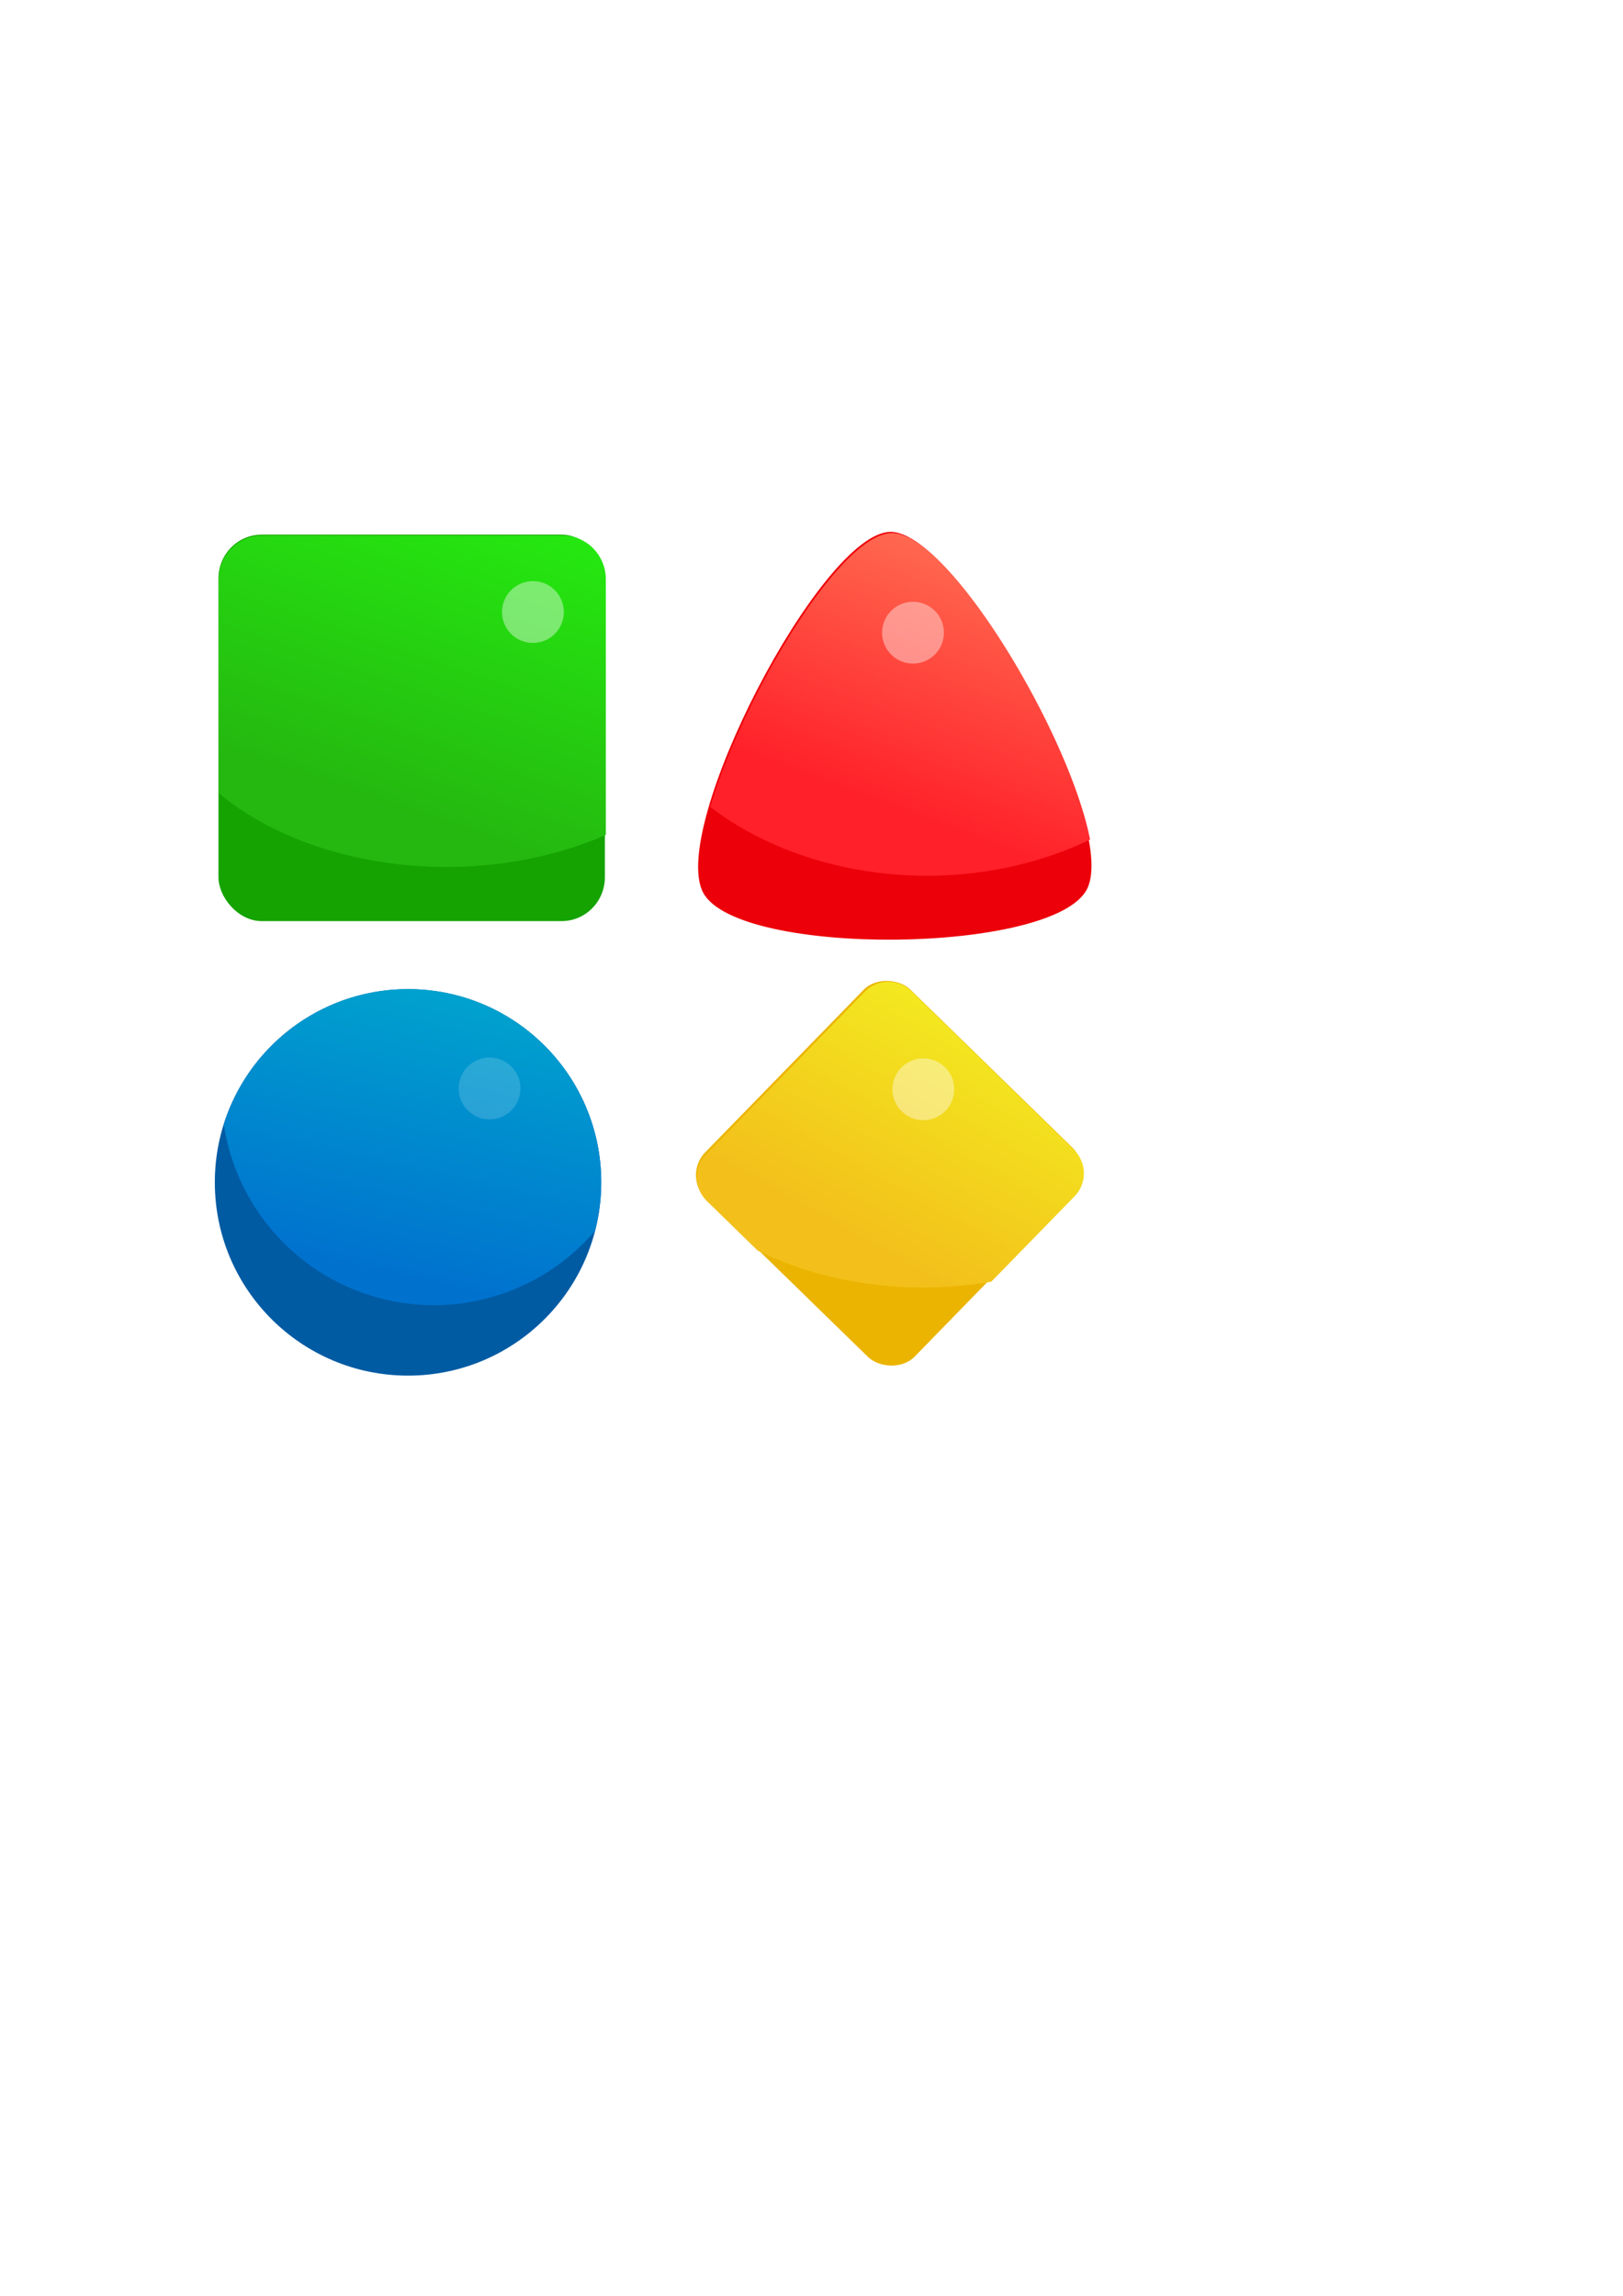 <?xml version="1.0" encoding="UTF-8" standalone="no"?>
<svg
   xmlns:dc="http://purl.org/dc/elements/1.1/"
   xmlns:cc="http://creativecommons.org/ns#"
   xmlns:rdf="http://www.w3.org/1999/02/22-rdf-syntax-ns#"
   xmlns:svg="http://www.w3.org/2000/svg"
   xmlns="http://www.w3.org/2000/svg"
   xmlns:xlink="http://www.w3.org/1999/xlink"
   xmlns:sodipodi="http://sodipodi.sourceforge.net/DTD/sodipodi-0.dtd"
   xmlns:inkscape="http://www.inkscape.org/namespaces/inkscape"
   width="210mm"
   height="297mm"
   viewBox="0 0 210 297"
   version="1.1"
   id="svg8"
   inkscape:version="1.0.1 (3bc2e813f5, 2020-09-07)"
   sodipodi:docname="tile.svg"
   inkscape:export-filename="F:\git\match-three\assets\tile_03.png"
   inkscape:export-xdpi="27.939905"
   inkscape:export-ydpi="27.939905">
  <defs
     id="defs2">
    <linearGradient
       inkscape:collect="always"
       id="linearGradient966">
      <stop
         style="stop-color:#f3eb20;stop-opacity:1"
         offset="0"
         id="stop962" />
      <stop
         style="stop-color:#f3c01b;stop-opacity:1"
         offset="1"
         id="stop964" />
    </linearGradient>
    <linearGradient
       inkscape:collect="always"
       id="linearGradient958">
      <stop
         style="stop-color:#ff2029;stop-opacity:1;"
         offset="0"
         id="stop954" />
      <stop
         style="stop-color:#ff7d5b;stop-opacity:1"
         offset="1"
         id="stop956" />
    </linearGradient>
    <linearGradient
       inkscape:collect="always"
       id="linearGradient941">
      <stop
         style="stop-color:#25b810;stop-opacity:1;"
         offset="0"
         id="stop937" />
      <stop
         style="stop-color:#25eb10;stop-opacity:1"
         offset="1"
         id="stop939" />
    </linearGradient>
    <linearGradient
       inkscape:collect="always"
       id="linearGradient883">
      <stop
         style="stop-color:#0072ce;stop-opacity:1;"
         offset="0"
         id="stop879" />
      <stop
         style="stop-color:#00a7ce;stop-opacity:1"
         offset="1"
         id="stop881" />
    </linearGradient>
    <linearGradient
       inkscape:collect="always"
       xlink:href="#linearGradient883"
       id="linearGradient887"
       x1="53.546"
       y1="165.506"
       x2="62.562"
       y2="125.416"
       gradientUnits="userSpaceOnUse" />
    <filter
       inkscape:collect="always"
       style="color-interpolation-filters:sRGB"
       id="filter925"
       x="-1.9200081e-05"
       width="1"
       y="-1.9200081e-05"
       height="1">
      <feGaussianBlur
         inkscape:collect="always"
         stdDeviation="0"
         id="feGaussianBlur927" />
    </filter>
    <filter
       inkscape:collect="always"
       style="color-interpolation-filters:sRGB"
       id="filter929"
       x="-1.9656554e-05"
       width="1"
       y="-2.3481282e-05"
       height="1">
      <feGaussianBlur
         inkscape:collect="always"
         stdDeviation="0"
         id="feGaussianBlur931" />
    </filter>
    <filter
       inkscape:collect="always"
       style="color-interpolation-filters:sRGB"
       id="filter933"
       x="-0"
       width="1"
       y="-0"
       height="1">
      <feGaussianBlur
         inkscape:collect="always"
         stdDeviation="0"
         id="feGaussianBlur935" />
    </filter>
    <linearGradient
       inkscape:collect="always"
       xlink:href="#linearGradient941"
       id="linearGradient943"
       x1="196.98"
       y1="398"
       x2="250.518"
       y2="241.426"
       gradientUnits="userSpaceOnUse" />
    <linearGradient
       inkscape:collect="always"
       xlink:href="#linearGradient958"
       id="linearGradient960"
       x1="434.366"
       y1="394.97"
       x2="491.944"
       y2="240.416"
       gradientUnits="userSpaceOnUse" />
    <linearGradient
       inkscape:collect="always"
       xlink:href="#linearGradient966"
       id="linearGradient968"
       x1="474.772"
       y1="490.934"
       x2="413.152"
       y2="601.041"
       gradientUnits="userSpaceOnUse" />
  </defs>
  <sodipodi:namedview
     id="base"
     pagecolor="#ffffff"
     bordercolor="#666666"
     borderopacity="1.0"
     inkscape:pageopacity="0"
     inkscape:pageshadow="2"
     inkscape:zoom="0.98994949"
     inkscape:cx="177.57686"
     inkscape:cy="474.21416"
     inkscape:document-units="mm"
     inkscape:current-layer="g1223"
     showgrid="false"
     inkscape:window-width="1920"
     inkscape:window-height="1001"
     inkscape:window-x="-9"
     inkscape:window-y="-9"
     inkscape:window-maximized="1"
     inkscape:document-rotation="0" />
  <g
     inkscape:groupmode="layer"
     id="layer15"
     inkscape:label="Diamond"
     style="display:inline">
    <g
       inkscape:label="Diamond Base"
       inkscape:groupmode="layer"
       id="layer1">
      <rect
         style="opacity:1;fill:#ebb400;fill-opacity:1;stroke:#1fa71d;stroke-width:0;stroke-linecap:round;stroke-linejoin:miter;stroke-miterlimit:4;stroke-dasharray:none;stroke-opacity:1"
         id="rect882"
         width="37.854"
         height="37.854"
         x="-47.303"
         y="169.411"
         rx="4.244"
         ry="4.298"
         clip-path="none"
         transform="matrix(0.698,-0.716,0.716,0.698,0,0)"
         inkscape:export-filename="C:\git\match-three\assets\images\tile_04.png"
         inkscape:export-xdpi="30.48"
         inkscape:export-ydpi="30.48" />
    </g>
    <g
       id="g1223"
       inkscape:groupmode="layer"
       inkscape:label="Diamond Accent">
      <path
         style="opacity:1;fill:url(#linearGradient968);fill-opacity:1;stroke:#1fa71d;stroke-width:0;stroke-linecap:round;stroke-linejoin:miter;stroke-miterlimit:4;stroke-dasharray:none;stroke-opacity:1"
         clip-path="none"
         d="m 433.588,479.285 c -4.126,0.025 -8.222,1.63 -11.324,4.811 l -77.492,79.463 c -6.204,6.361 -6.011,16.541 0.432,22.824 l 24.682,24.07 a 140.999,99.191 0 0 0 81.066,18.102 140.999,99.191 0 0 0 33.086,-2.883 l 40.652,-41.686 c 6.204,-6.361 6.011,-16.541 -0.432,-22.824 L 445.092,483.957 c -3.222,-3.142 -7.378,-4.697 -11.504,-4.672 z"
         transform="scale(0.265)"
         id="rect1221"
         inkscape:connector-curvature="0"
         inkscape:export-filename="C:\git\match-three\assets\images\tile_04.png"
         inkscape:export-xdpi="30.48"
         inkscape:export-ydpi="30.48" />
    </g>
    <g
       inkscape:groupmode="layer"
       id="layer6"
       inkscape:label="Diamond Shine">
      <circle
         style="opacity:0.4;fill:#ffffff;fill-opacity:1;stroke:#1fa71d;stroke-width:0;stroke-linecap:round;stroke-linejoin:miter;stroke-miterlimit:4;stroke-dasharray:none;stroke-opacity:1"
         id="path1011"
         cx="119.469"
         cy="140.915"
         r="4"
         inkscape:export-filename="C:\git\match-three\assets\images\tile_04.png"
         inkscape:export-xdpi="30.48"
         inkscape:export-ydpi="30.48" />
    </g>
  </g>
  <g
     inkscape:groupmode="layer"
     id="layer7"
     inkscape:label="Square"
     style="display:inline">
    <g
       id="g1208"
       inkscape:groupmode="layer"
       inkscape:label="Square Base"
       style="display:inline">
      <rect
         clip-path="none"
         ry="5.677"
         rx="5.605"
         y="69.162"
         x="28.266"
         height="50"
         width="50"
         id="rect1206"
         style="opacity:1;fill:#15a301;fill-opacity:1;stroke:#1fa71d;stroke-width:0;stroke-linecap:round;stroke-linejoin:miter;stroke-miterlimit:4;stroke-dasharray:none;stroke-opacity:1"
         inkscape:export-filename="C:\git\match-three\assets\images\tile_03.png"
         inkscape:export-xdpi="27.939905"
         inkscape:export-ydpi="27.939905" />
    </g>
    <g
       id="g998"
       inkscape:groupmode="layer"
       inkscape:label="Square Accent">
      <path
         style="opacity:1;fill:url(#linearGradient943);fill-opacity:1;stroke:#1fa71d;stroke-width:0;stroke-linecap:round;stroke-linejoin:miter;stroke-miterlimit:4;stroke-dasharray:none;stroke-opacity:1"
         clip-path="none"
         d="m 128.02,261.4 c -11.737,0 -21.186,9.569 -21.186,21.457 V 387.221 a 143.929,98.571 0 0 0 111.094,36.014 143.929,98.571 0 0 0 77.883,-15.684 V 282.857 c 0,-11.888 -9.449,-21.457 -21.186,-21.457 z"
         transform="scale(0.265)"
         id="rect996"
         inkscape:connector-curvature="0"
         inkscape:export-filename="C:\git\match-three\assets\images\tile_03.png"
         inkscape:export-xdpi="27.939905"
         inkscape:export-ydpi="27.939905" />
    </g>
    <g
       inkscape:label="Square Shine"
       id="g1228"
       inkscape:groupmode="layer">
      <circle
         r="4"
         cy="79.175"
         cx="68.956"
         id="circle1226"
         style="opacity:0.4;fill:#ffffff;fill-opacity:1;stroke:#1fa71d;stroke-width:0;stroke-linecap:round;stroke-linejoin:miter;stroke-miterlimit:4;stroke-dasharray:none;stroke-opacity:1"
         inkscape:export-filename="C:\git\match-three\assets\images\tile_03.png"
         inkscape:export-xdpi="27.939905"
         inkscape:export-ydpi="27.939905" />
    </g>
  </g>
  <g
     inkscape:groupmode="layer"
     id="layer8"
     inkscape:label="Circle"
     style="display:inline">
    <g
       inkscape:groupmode="layer"
       id="layer9"
       inkscape:label="Circle Base"
       style="display:inline">
      <circle
         style="opacity:1;fill:#015ba3;fill-opacity:1;stroke:#1fa71d;stroke-width:0;stroke-linecap:round;stroke-linejoin:miter;stroke-miterlimit:4;stroke-dasharray:none;stroke-opacity:1;filter:url(#filter925)"
         id="path1027"
         cx="52.796"
         cy="152.959"
         r="25"
         inkscape:transform-center-x="-57.730218"
         inkscape:transform-center-y="-84.99171"
         inkscape:export-filename="C:\git\match-three\assets\images\tile_02.png"
         inkscape:export-xdpi="30.479906"
         inkscape:export-ydpi="30.479906" />
    </g>
    <g
       style="display:inline"
       inkscape:label="Circle Accent"
       id="g1079"
       inkscape:groupmode="layer">
      <path
         style="opacity:1;fill:url(#linearGradient887);fill-opacity:1;stroke:#1fa71d;stroke-width:0;stroke-linecap:round;stroke-linejoin:miter;stroke-miterlimit:4;stroke-dasharray:none;stroke-opacity:1;filter:url(#filter929)"
         d="m 52.796,127.959 a 25,25 0 0 0 -23.839,17.488 27.5,27.5 0 0 0 27.169,23.395 27.5,27.5 0 0 0 20.825,-9.56 25,25 0 0 0 0.845,-6.324 25,25 0 0 0 -25,-25 z"
         id="circle1077"
         inkscape:connector-curvature="0"
         inkscape:export-filename="C:\git\match-three\assets\images\tile_02.png"
         inkscape:export-xdpi="30.479906"
         inkscape:export-ydpi="30.479906" />
    </g>
    <g
       inkscape:label="Circle Shine"
       id="g1086"
       inkscape:groupmode="layer">
      <circle
         cy="140.809"
         cx="63.343"
         id="circle1084"
         style="opacity:0.4;fill:#ffffff;fill-opacity:1;stroke:#1fa71d;stroke-width:0;stroke-linecap:round;stroke-linejoin:miter;stroke-miterlimit:4;stroke-dasharray:none;stroke-opacity:1;filter:url(#filter933)"
         r="4"
         inkscape:export-filename="C:\git\match-three\assets\images\tile_02.png"
         inkscape:export-xdpi="30.479906"
         inkscape:export-ydpi="30.479906" />
    </g>
  </g>
  <g
     inkscape:groupmode="layer"
     id="layer12"
     inkscape:label="Triangle"
     style="display:inline">
    <g
       inkscape:groupmode="layer"
       id="layer13"
       inkscape:label="Triangle Base">
      <path
         sodipodi:type="star"
         style="opacity:1;fill:#ec0009;fill-opacity:1;stroke:#1fa71d;stroke-width:0;stroke-linecap:round;stroke-linejoin:miter;stroke-miterlimit:4;stroke-dasharray:none;stroke-opacity:1"
         id="path1134"
         sodipodi:sides="3"
         sodipodi:cx="63.877415"
         sodipodi:cy="35.87767"
         sodipodi:r1="13.690879"
         sodipodi:r2="12.335056"
         sodipodi:arg1="0.89605538"
         sodipodi:arg2="1.9432529"
         inkscape:flatsided="true"
         inkscape:rounded="0.18"
         inkscape:randomized="0"
         d="M 72.43,46.568 C 69.097,49.235 50.985,42.159 50.343,37.939 49.7,33.719 64.884,21.572 68.86,23.125 c 3.976,1.553 6.904,20.777 3.57,23.443 z"
         inkscape:transform-center-x="2.9936743"
         inkscape:transform-center-y="-11.502573"
         transform="matrix(-1.653,-1.398,1.284,-1.78,175.14,252.954)"
         inkscape:export-filename="C:\git\match-three\assets\images\tile_01.png"
         inkscape:export-xdpi="29.856422"
         inkscape:export-ydpi="29.856422" />
    </g>
    <g
       inkscape:label="Triangle Accent"
       id="g1174"
       inkscape:groupmode="layer">
      <path
         style="opacity:1;fill:url(#linearGradient960);fill-opacity:1;stroke:#1fa71d;stroke-width:0;stroke-linecap:round;stroke-linejoin:miter;stroke-miterlimit:4;stroke-dasharray:none;stroke-opacity:1"
         d="m 435.391,260.236 c -25.005,0.245 -72.612,79.71 -88.602,133.695 a 150.008,115.157 0 0 0 105.76,33.604 150.008,115.157 0 0 0 79.699,-17.662 C 522.133,358.035 463.332,259.963 435.391,260.236 Z"
         transform="scale(0.265)"
         id="path1172"
         inkscape:connector-curvature="0"
         inkscape:export-filename="C:\git\match-three\assets\images\tile_01.png"
         inkscape:export-xdpi="29.856422"
         inkscape:export-ydpi="29.856422" />
    </g>
    <g
       inkscape:label="Triangle Shine"
       id="g1192"
       inkscape:groupmode="layer"
       style="display:inline">
      <circle
         r="4"
         cy="81.848"
         cx="118.133"
         id="circle1190"
         style="opacity:0.4;fill:#ffffff;fill-opacity:1;stroke:#1fa71d;stroke-width:0;stroke-linecap:round;stroke-linejoin:miter;stroke-miterlimit:4;stroke-dasharray:none;stroke-opacity:1"
         inkscape:export-filename="C:\git\match-three\assets\images\tile_01.png"
         inkscape:export-xdpi="29.856422"
         inkscape:export-ydpi="29.856422" />
    </g>
  </g>
</svg>
